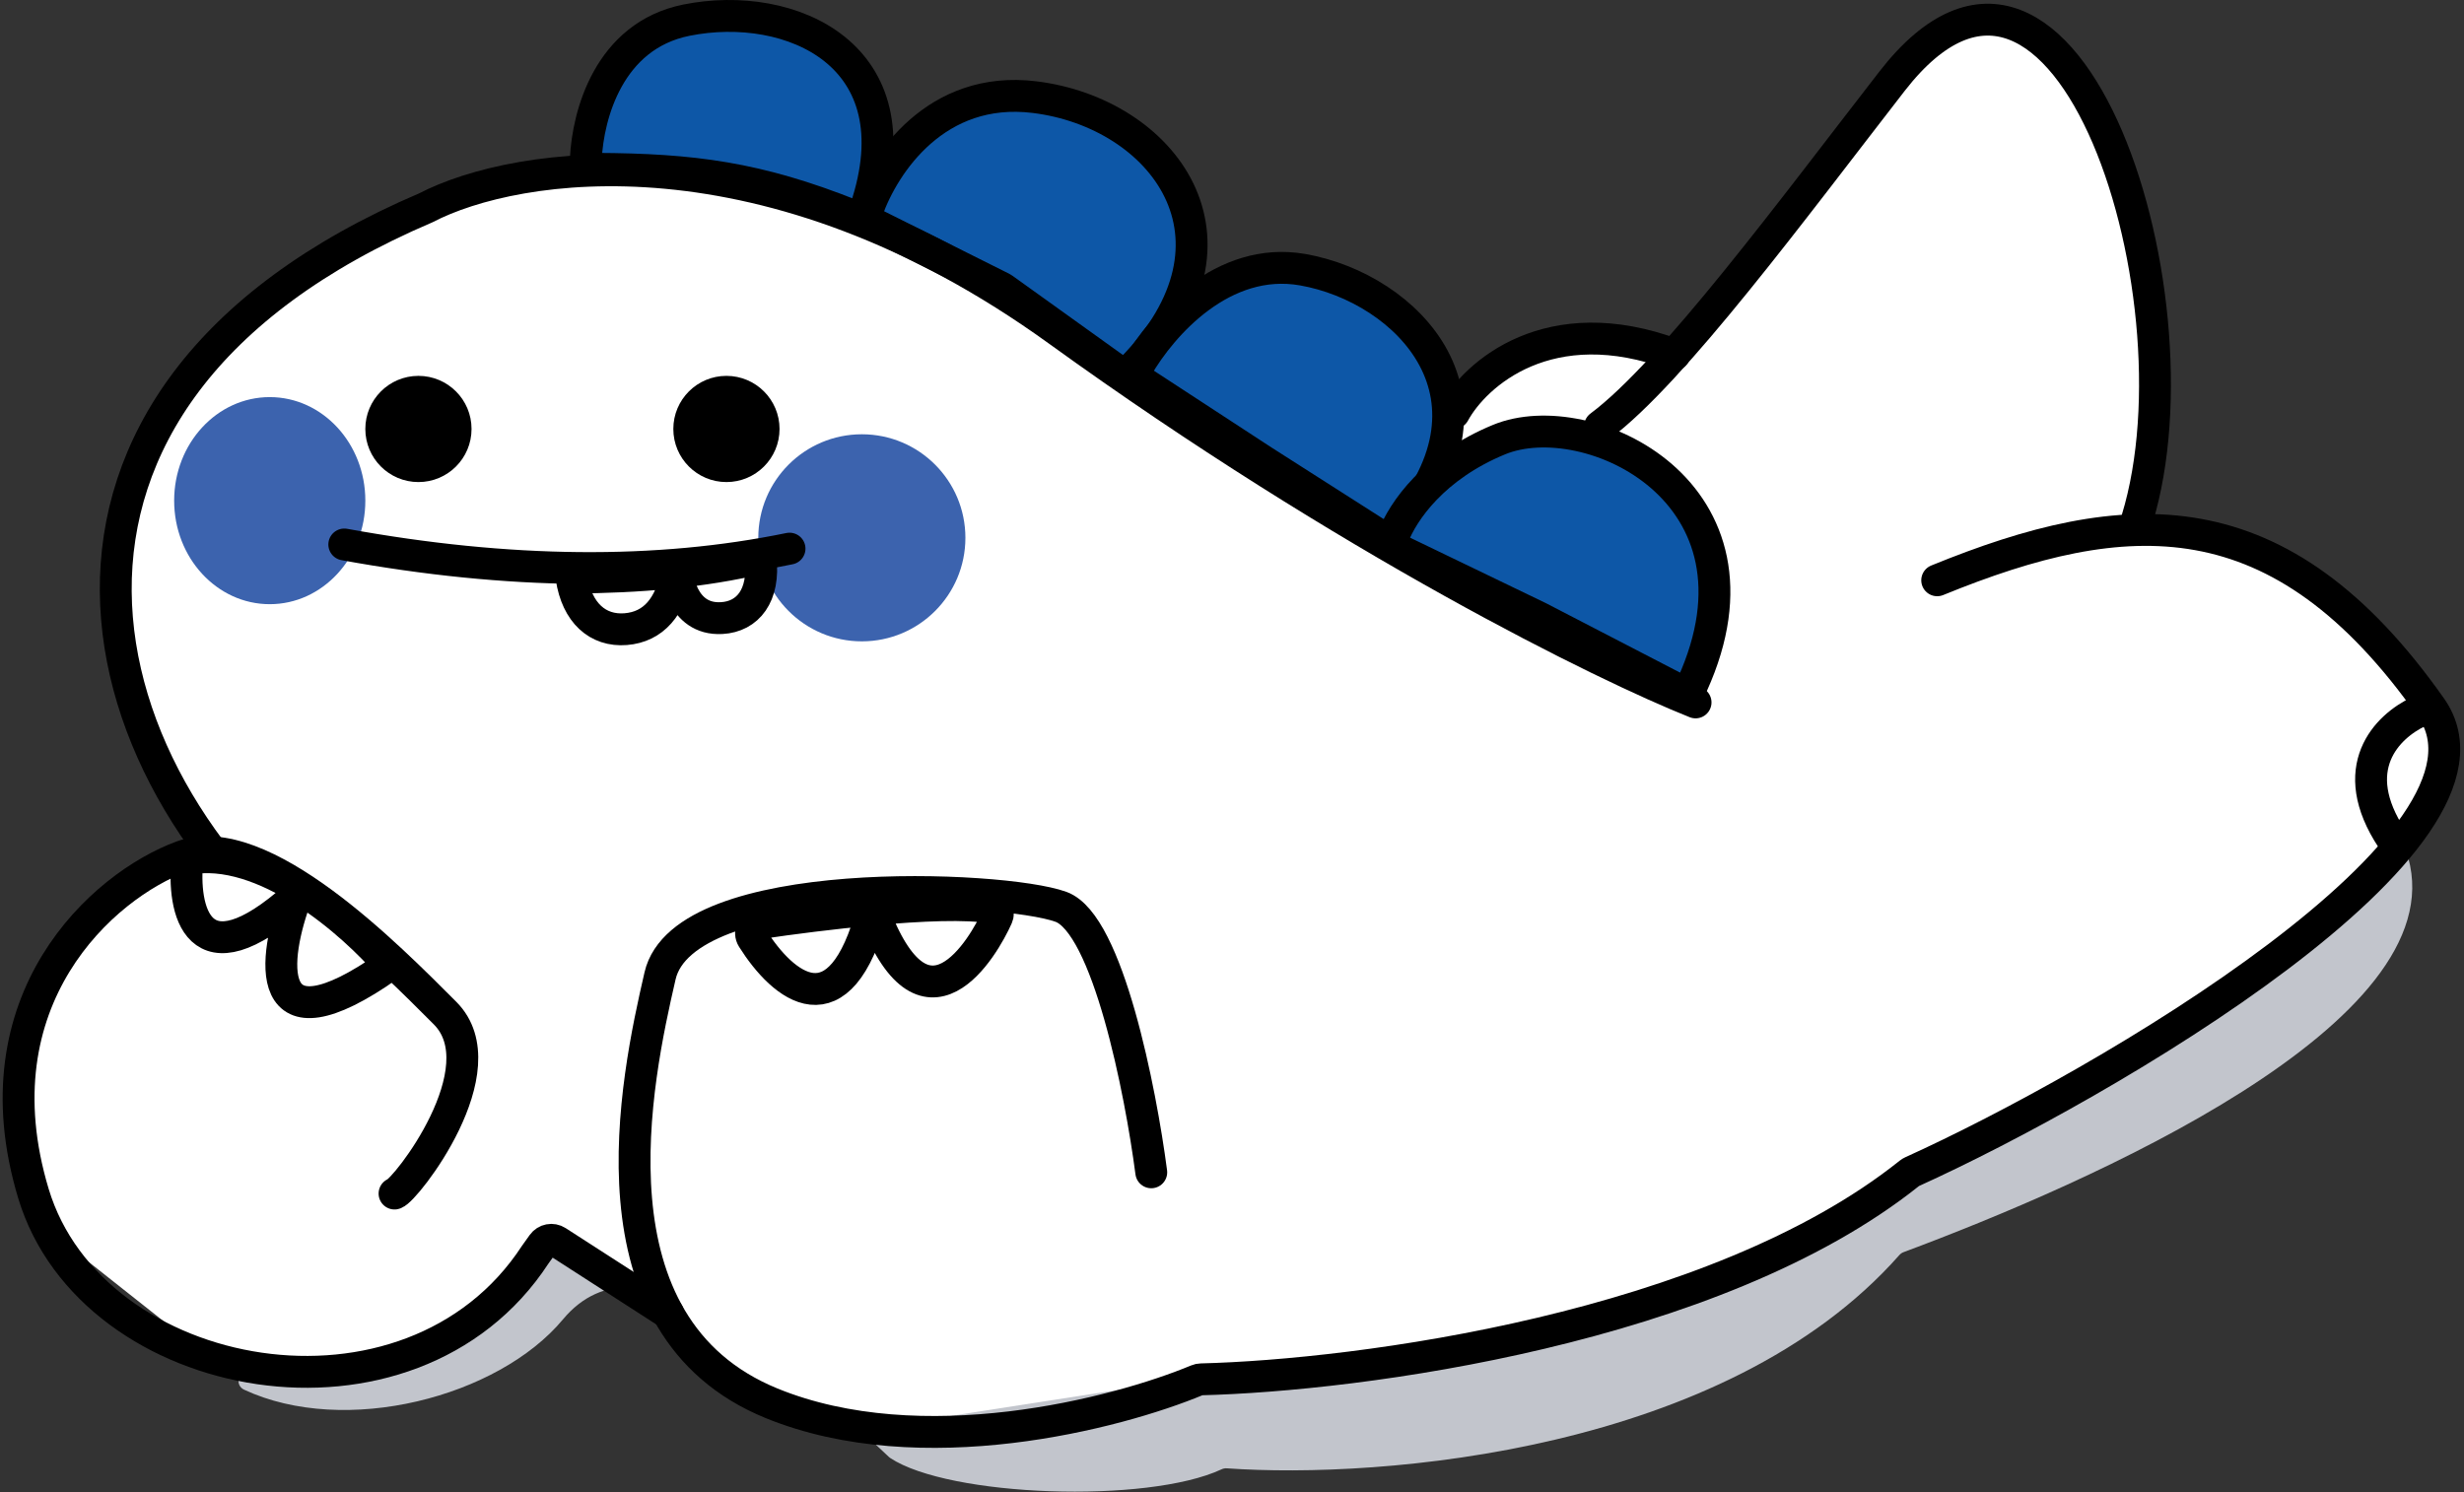 <svg width="464" height="281" viewBox="0 0 464 281" fill="none" xmlns="http://www.w3.org/2000/svg">
<rect x="0" y="0" width="464" height="281" fill="#333333" stroke="none"/>
<path d="M106 248.5C93.814 263.124 64.994 270.619 45.95 261.72C45.094 261.32 44.674 260.347 45.067 259.488C47.944 253.203 57.37 245.242 57 236C56.5 223.5 127 200 129.5 197.5C131.49 195.51 345.418 172.887 451.463 160.184C452.387 160.074 453.24 160.634 453.492 161.53C462.287 192.843 393.065 222.937 358.463 235.828C358.151 235.944 357.885 236.133 357.664 236.383C324.955 273.405 260.04 278.596 231.034 276.539C230.674 276.513 230.342 276.582 230.014 276.735C216.061 283.244 178.657 281.923 167.625 274.584C167.538 274.526 167.463 274.465 167.387 274.394L167.01 274.039C147.39 255.58 120.882 230.642 106 248.5Z" fill="#C2C5CC"/>
<path d="M31.5 75L53.5 53L93.5 36L125.25 33L275 76L291 64.5L315.5 66L346 31L363.5 9L374.5 5L387.5 11L396 24.5L405 52.5L403.5 99.5L413 101L436.5 112L449 125L462 136.5L456.5 155.5L426 183L388 205L358.5 222L331.5 238L292 249.5L249.5 256.5L215.5 261L164 269L138.5 261L129 249.5L103 234.5L80 255.4L40.5 256.5L7 230L3 203L13 177.5L37.5 156.5L25.5 132.5L22 105L31.5 75Z" fill="white"/>
<path d="M129.297 3.79C114.581 6.733 110.72 21.745 110.325 29.841C110.272 30.927 111.165 31.789 112.252 31.795C130.484 31.892 142.59 33.442 160.386 40.518C161.434 40.934 162.635 40.402 162.994 39.333C172.736 10.32 148.863 -0.124 129.297 3.79Z" fill="#0D57A7" stroke="black" stroke-width="6" stroke-linecap="round"/>
<path d="M194.796 18.29C176.33 16.029 166.475 30.75 163.305 39.709C162.983 40.618 163.422 41.603 164.284 42.034L188.654 54.218C188.748 54.266 188.839 54.321 188.925 54.382L210.444 69.819C211.227 70.382 212.32 70.291 212.996 69.604C237.209 45.02 218.908 21.242 194.796 18.29Z" fill="#0D57A7" stroke="black" stroke-width="6" stroke-linecap="round"/>
<path d="M245.296 50.79C230.315 48.168 218.841 61.122 214.157 69.212C213.644 70.097 213.945 71.214 214.801 71.773L237.796 86.79L259.914 100.908C260.718 101.42 261.791 101.279 262.434 100.575C285.64 75.123 264.984 54.235 245.296 50.79Z" fill="#0D57A7" stroke="black" stroke-width="6" stroke-linecap="round"/>
<path d="M282.296 82.79C270.06 87.828 264.192 96.212 262.288 101.241C261.953 102.128 262.408 103.085 263.262 103.497L289.796 116.29L315.985 129.852C316.979 130.367 318.219 129.939 318.681 128.919C335.06 92.709 299.011 75.907 282.296 82.79Z" fill="#0D57A7" stroke="black" stroke-width="6" stroke-linecap="round"/>
<path d="M63.924 183.916C13.996 147.633 -3.909 75.031 80.199 39.135C97.065 30.353 144.496 22.69 199.296 62.29C254.096 101.89 302.129 125.456 319.296 132.29" stroke="black" stroke-width="6" stroke-linecap="round" stroke-linejoin="round"/>
<path d="M74.295 224.79C76.295 224.29 94.295 201.29 83.795 190.79C73.295 180.29 49.295 155.79 34.295 161.29C19.295 166.79 -4.705 188.29 6.295 224.79C17.295 261.29 77.296 272.29 100.796 236.29L102.188 234.341C102.808 233.472 104.001 233.244 104.899 233.822L125.796 247.29" stroke="black" stroke-width="6" stroke-linecap="round"/>
<path d="M216.796 220.79C214.796 205.456 208.596 173.99 199.796 170.79C188.796 166.79 128.796 164.29 124.296 183.79C119.796 203.29 109.796 249.79 145.296 264.29C173.483 275.803 210.24 266.268 225.455 259.933C225.687 259.836 225.912 259.787 226.164 259.781C255.641 259.051 322.907 250.298 359.598 220.948C359.731 220.842 359.866 220.758 360.02 220.688C395.96 204.43 475.291 158.151 457.796 133.29C429.296 92.79 400.296 94.79 364.796 109.29" stroke="black" stroke-width="6" stroke-linecap="round"/>
<path d="M273.796 77.79C277.796 70.456 291.696 57.99 315.296 66.79" stroke="black" stroke-width="6" stroke-linecap="round"/>
<path d="M301.296 80.29C314.963 70.124 337.755 39.169 356.296 15.291C389.296 -27.21 416.296 57.789 401.796 99.791" stroke="black" stroke-width="6" stroke-linecap="round"/>
<path d="M164.343 171.29C156.732 171.983 148.91 172.996 143.081 173.863C141.718 174.066 140.98 175.557 141.715 176.723C147.45 185.826 158.138 194.78 164.343 171.29ZM164.343 171.29C173.369 170.467 182.097 170.095 186.85 170.953C187.719 171.11 188.139 171.864 187.781 172.671C185.275 178.314 174.085 197.748 164.343 171.29Z" stroke="black" stroke-width="6" stroke-linecap="round"/>
<path d="M55.796 168.79C36.996 185.59 34.296 171.123 35.296 161.79C49.695 158.99 66.629 173.956 73.296 181.79C48.896 198.99 51.462 180.29 55.796 168.79Z" fill="white" stroke="black" stroke-width="6" stroke-linecap="round"/>
<circle cx="78.796" cy="80.79" r="10" fill="black"/>
<circle cx="136.796" cy="80.79" r="10" fill="black"/>
<circle cx="162.296" cy="101.29" r="19.5" fill="#3C63AE"/>
<ellipse cx="50.796" cy="94.29" rx="18" ry="19.5" fill="#3C63AE"/>
<path d="M148.679 103.328C123.763 108.456 95.81 108.195 64.833 102.546" stroke="black" stroke-width="6" stroke-linecap="round" stroke-linejoin="round"/>
<path d="M143.218 105.111C144.038 112.167 140.821 116.138 135.909 116.409C128.155 116.845 127.467 107.762 127.467 107.762C126.28 114.266 123.078 118.075 117.822 118.492C112.565 118.91 108.626 115.416 107.631 108.779C120.325 108.721 132.314 107.695 143.219 105.097L143.218 105.111Z" fill="white" stroke="black" stroke-width="6" stroke-linecap="round" stroke-linejoin="round"/>
<path d="M455.5 134C449.486 136.827 441.632 144.671 450.452 158" stroke="black" stroke-width="6" stroke-linecap="round"/>
</svg>
